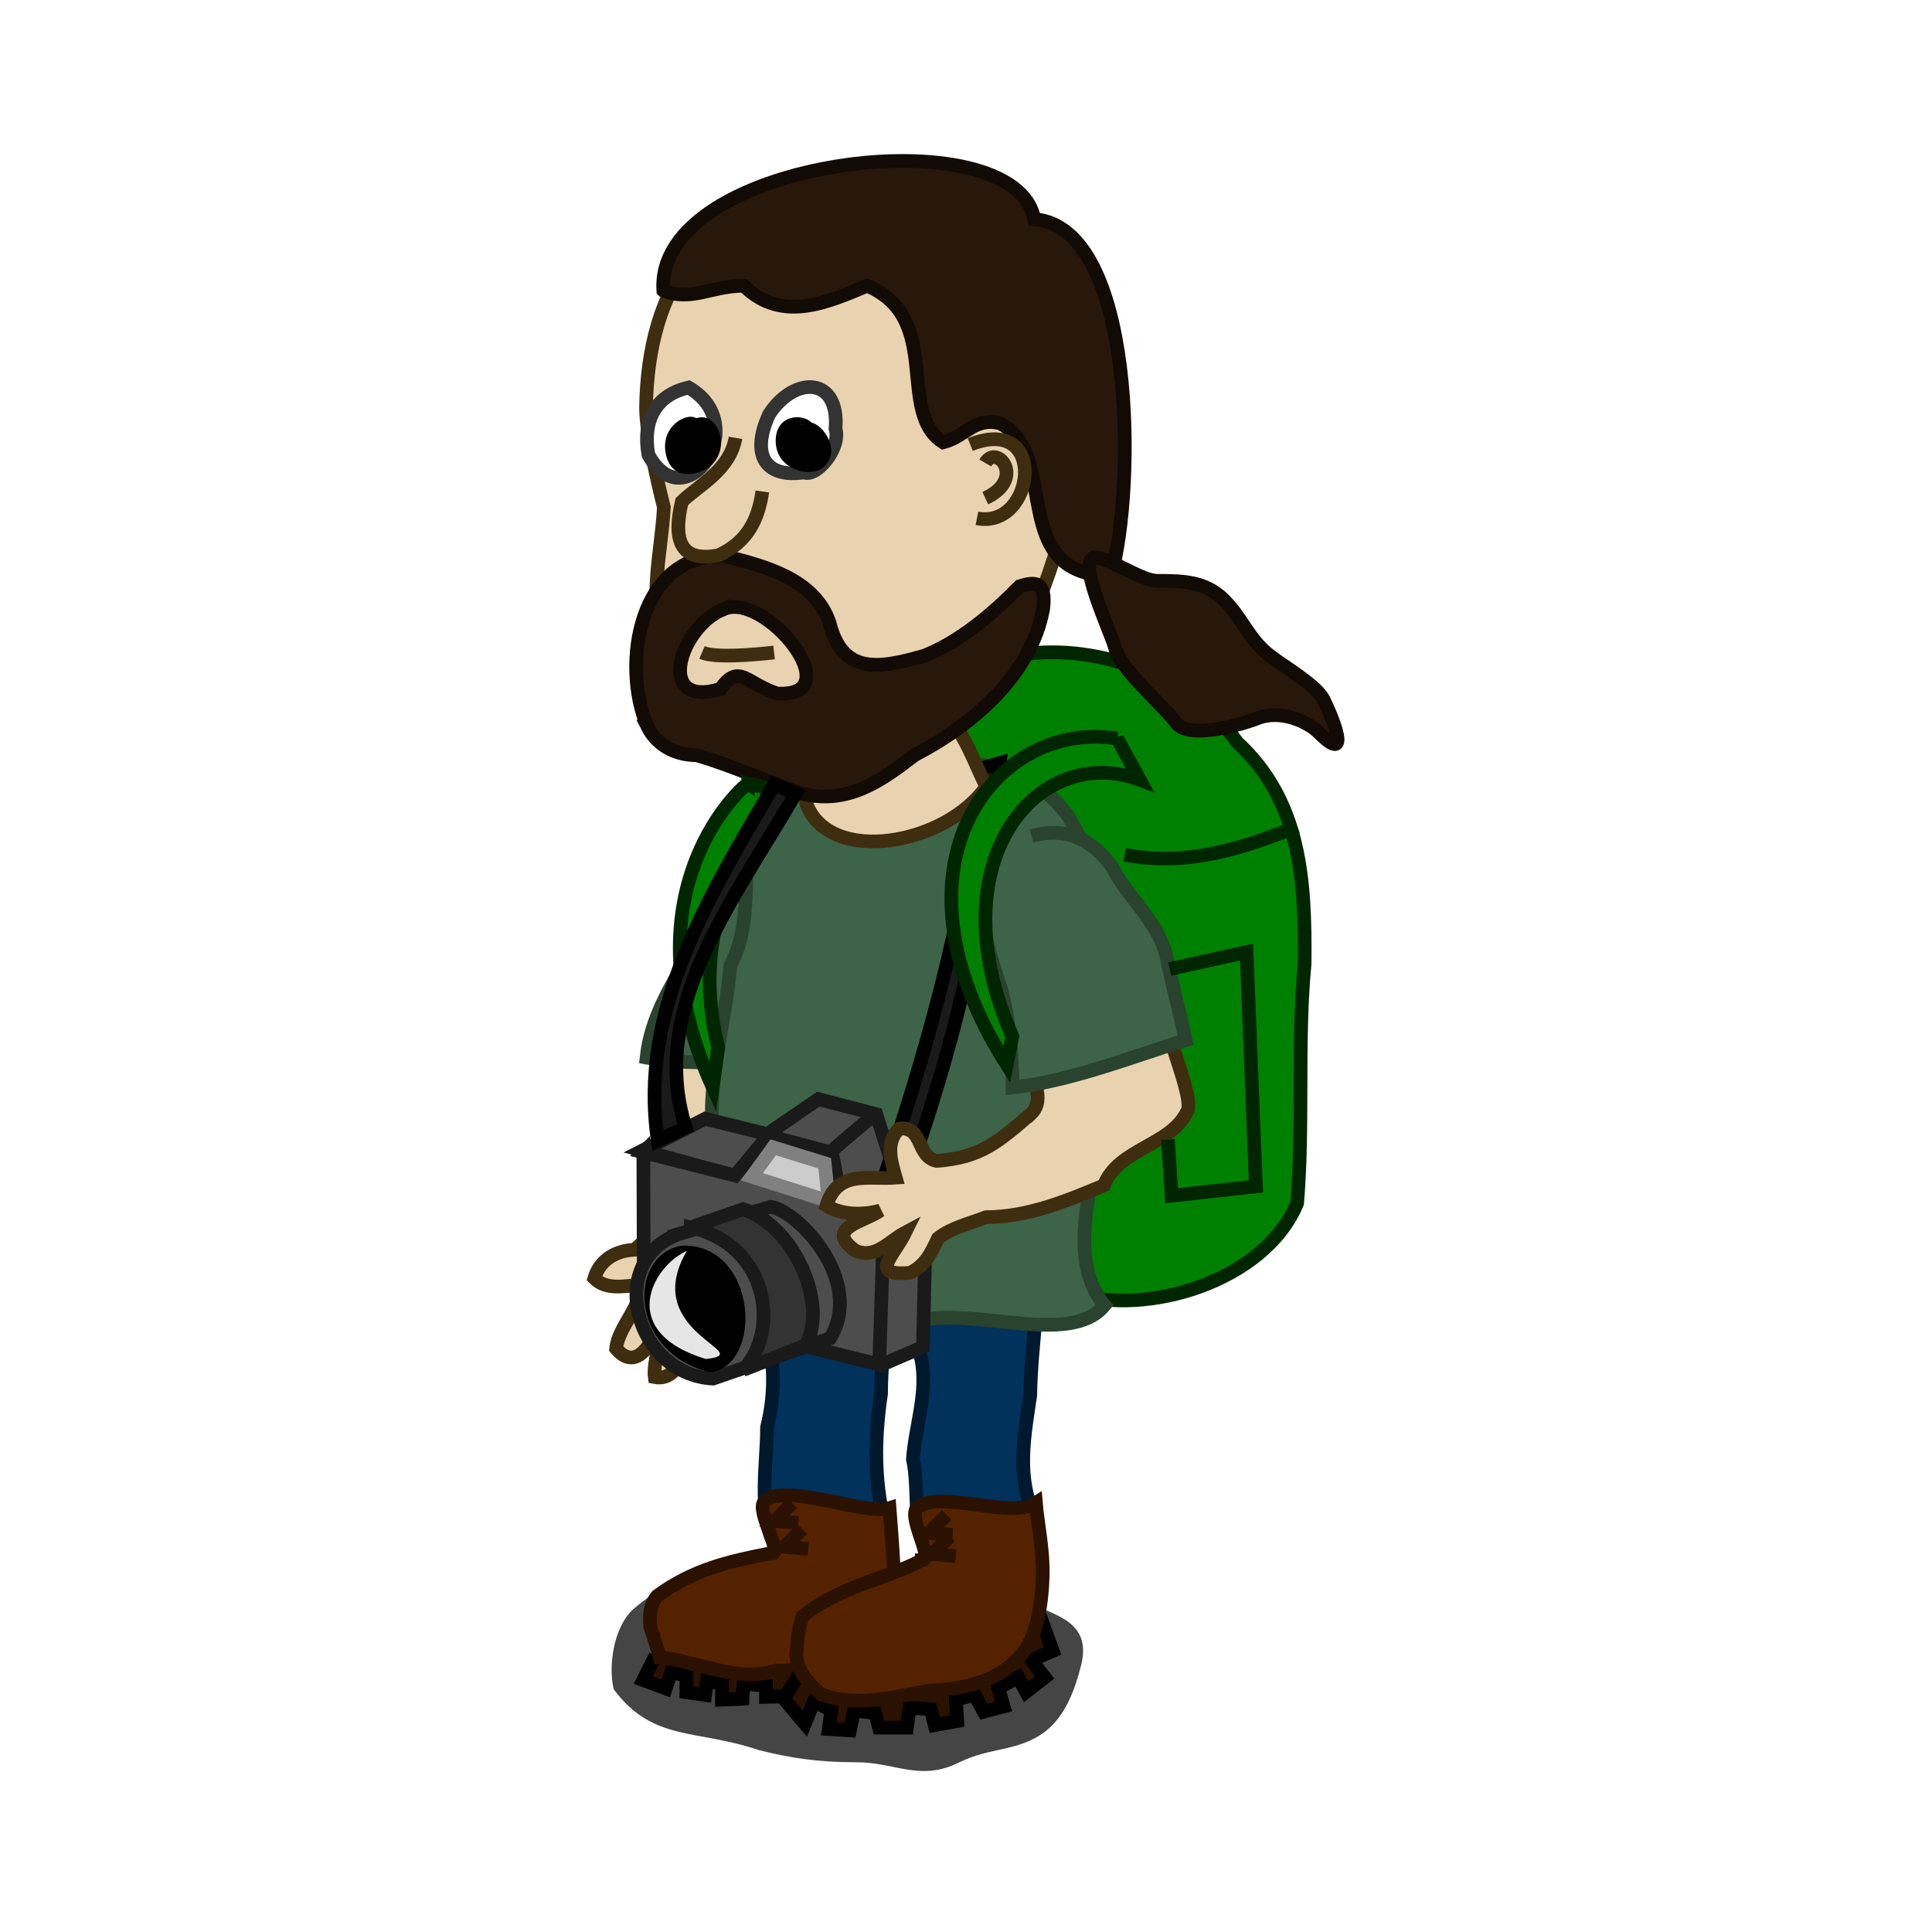 <svg:svg xmlns:dc="http://purl.org/dc/elements/1.1/" xmlns:ns2="http://creativecommons.org/ns#" xmlns:rdf="http://www.w3.org/1999/02/22-rdf-syntax-ns#" xmlns:svg="http://www.w3.org/2000/svg" height="141.273" id="svg2" version="1.0" viewBox="-5.688 -3.551 141.273 141.273" width="141.273">
  <svg:defs id="defs4">
    <svg:filter height="1.653" id="filter3443" width="1.25" x="-.125" y="-.327">
      <svg:feGaussianBlur id="feGaussianBlur3445" stdDeviation="1.963" />
    </svg:filter>
  </svg:defs>
  <svg:g id="layer1">
    <svg:path d="m52.021 113.31c-5.464 0.42-6.823-3.26-11.495 0.89-1.413 1.41-1.725 4.21-1.334 5.78 2.875 3.85 5.999 2.88 10.605 4.44 2.277 0.57 4.263 0.89 7.117 0.89 2.899 0 4.684 1.44 7.56 0 2.231-1.11 4.291-0.77 6.227-2.22 1.512-1.13 2.226-3.12 2.668-4.89 0.784-3.14-1.876-3.61-3.558-4.45-2.161-1.08-5.906-0.41-7.56 0-1.774 0.44-3.316-2.22-5.782-2.22-2 0-1.06 1.78-4.448 1.78z" fill-opacity=".728" fill-rule="evenodd" filter="url(#filter3443)" id="path3018" />
    <svg:g id="g4221" transform="matrix(.775 0 0 .775 27.786 -77.653)">
      <svg:path d="m18.65 251.83l-1.149 2.3 2.121 0.79 0.531-1.59 1.414 0.44v1.51l1.768 0.26 0.176-1.33 1.415 0.27v1.5l1.944-0.09 0.088-1.41 2.122 0.18v1.06l3.093-0.09 0.177-3.18-13.258-0.62h-0.442z" fill="#2b1100" fill-rule="evenodd" id="path4211" stroke="#000" stroke-width="1.29px" />
      <svg:path d="m52.326 157.52c7.596-1.52 16.753 1.84 21.213 8.13 6.009 5.54 6.438 12.96 6.364 20.86-0.712 7.55-0.082 15.07-0.707 22.63-3.042 7.36-14.196 10.75-21.213 8.48-8.739-9.53-18.566-35.62-19.799-49.14-1.024-7.24 8.636-8.26 14.142-10.96z" fill="#008000" fill-rule="evenodd" id="path4151" stroke="#002600" stroke-width="1.29px" />
      <svg:path d="m29.495 214.64c-0.184 0.98-1.126 3.54-0.791 5.22 1.194 3.53 1.359 6.84 0.474 10.44 0.02 3.53-1.104 9.42 1.424 12.02 3.601 1.43 7.221 2.33 10.282-0.79-1.576-4.88-1.7-9.32-0.949-14.4 0.036-4.81 0.972-9.4 0.791-14.23-2.743-1.02-9.5-0.28-11.231 1.74z" fill="#00325c" fill-rule="evenodd" id="path2635" stroke="#00192e" stroke-width="1.29px" />
      <svg:path d="m29.572 242.16c-4.019 0.78-7.326 1.54-10.738 4.02-0.76 0.91-0.725 1.79-0.671 2.91 0.3 0.97 0.646 1.91 0.894 2.91 3.483 0.32 7.331 2.41 10.968 1.24 3.82 0.05 7.681-1.29 10.844-3.59 0.731-2.16 0.035-9.34-0.135-11.74-2.3 0.73-9.963-2.52-11.825-0.59-0.786 0.81 1.894 5.16 0.663 4.84z" fill="#520" fill-rule="evenodd" id="path2637" stroke="#2b1100" stroke-width="1.29px" />
      <svg:path d="m43.573 214.8c-0.184 0.98-1.126 3.54-0.791 5.22 0.257 1.28 0.643 2.57 0.949 3.79 0.657 3.22-0.564 6.31-0.791 9.49 0.652 2.8-0.173 7.21 1.74 9.18 3.328 2.51 8.434 2.4 10.282-0.79-0.316-1.27-0.075-2.03-0.632-3.32-1.628-3.47-0.857-7.43-0.317-11.08 0.073-4.8 0.971-9.43 0.791-14.23-2.743-1.02-9.5-0.28-11.231 1.74z" fill="#00325c" fill-rule="evenodd" id="path2633" stroke="#00192e" stroke-width="1.29px" />
      <svg:path d="m32.375 253.38l-1.625 2.5 2 2.37 0.875-2.13 1.625 0.88-0.25 1.75 2 0.13 0.375-1.88 2 0.25 0.375 1.37h2.625l0.25-1.87 2 0.13 0.375 1.5 2.125-0.38-0.125-2 1.75-0.5 0.875 1.62 1.875-0.5-0.5-1.74 1.875-1 0.75 1.37 1.75-1.37-1.25-1.63 2-0.87-1.125-3.13-22.625 5.13z" fill="#2b1100" fill-rule="evenodd" id="path4209" stroke="#000" stroke-width="1.29px" />
      <svg:path d="m43.777 242.83c-3.202 1.71-8.022 2.58-11.185 5.25-0.541 1.14-0.519 2.46-0.671 3.69 0.182 1.64 1.145 2.68 2.349 3.7 3.248 1.25 6.869 0.27 10.178-0.34 2.904-0.1 6.328-0.77 8.351-2.98 1.74-1.63 2.294-4.72 2.387-7.84 0.074-2.48-0.498-5.08-0.642-6.88-2.332 1.52-8.756-1.19-11.108 0.35-1.178 0.76 1.601 5.05 0.341 5.05z" fill="#520" fill-rule="evenodd" id="path2641" stroke="#2b1100" stroke-width="1.29px" />
      <svg:path d="m20.636 193.6c-0.963 1.5-1.037 3.03-0.949 4.74-0.37 3.53 1.41 6.87 0.316 10.29-0.983 2.07-1.574 3.43-3.321 4.9-1.918 0.09-3.314 1.06-3.797 2.69 1.121 1.13 2.724 0.74 4.271 0.63 0.46 1.72-2.052 3.97-2.214 6.01 2.248 2.69 4.131-1.76 4.27-3.79 0.268 1.95-0.825 5.14-0.632 6.48 2.577 0.51 3.468-3.81 3.48-6.01-0.051 2.41-1.252 4.82 1.582 4.75 1.944-1.44 1.481-4.1 1.74-6.33 0.764-3.51 2.185-6.84 2.531-10.44-0.383-5.29 2.156-11.86-0.159-16.77-3.404-1.71-4.589 1.46-7.118 2.85z" fill="#e9d2af" fill-rule="evenodd" id="path2647" stroke="#3f2d10" stroke-width="1.29px" />
      <svg:path d="m29.089 173.28c-3.415 3.54-5.69 7.56-7.158 12.18-1.834 3.26-3.713 6.16-4.12 9.95 5.02 0.95 10.103-0.04 15.081 0.64 2.279-6.05 1.889-12.69 2.014-19.06" fill="#3d6348" fill-rule="evenodd" id="path2593" stroke="#29432f" stroke-width="1.29px" />
      <svg:path d="m61.017 218.78c-3.55-4.38-1.105-10.94-0.652-15.95-1.554-6.28 2.483-12.97 1.15-19.24-0.589-3.93-1.893-7.47-3.868-10.9-2.258-3.05-5.274-4.79-9.107-4.98-4.917 0.72-9.881 0.05-14.764 1.11-3.603 1.57-6.087 4.17-6.488 8.06-0.174 3.51 0.062 6.67-1.566 9.84-0.49 5.63-2.358 11.35-1.566 17 1.132 6.57-1.688 9.27-0.96 15.83 5.672-3.25 13.023 1.64 19.463 0.92 5.401-1.93 15.007 2.41 18.358-1.69z" fill="#3d6348" fill-rule="evenodd" id="path2581" stroke="#29432f" stroke-width="1.29px" />
      <svg:g id="g4191">
        <svg:path d="m17.425 204.17l5.907-2.99 7.327 1.8-3.963 3.73-9.271-2.54z" fill="#4d4d4d" fill-rule="evenodd" id="path4179" stroke="#1a1a1a" stroke-width="1.29px" />
        <svg:path d="m29.014 202.75l5.009-3.43 5.458 1.42 1.645 5.15 3.14 0.67-0.374 16.14-3.813 1.65-11.065-21.6z" fill="#4d4d4d" fill-rule="evenodd" id="path4181" stroke="#1a1a1a" stroke-width="1.29px" />
        <svg:path d="m17.508 204.34l8.654 2.19 3.116-3.76 6.03 1.6 1.039 5.46 3.851 1.32-0.435 13.21-22.204-5.5-0.051-14.52z" fill="#4d4d4d" fill-rule="evenodd" id="path4173" stroke="#1a1a1a" stroke-width="1.29px" />
        <svg:path d="m20.939 212.02l8.598-2.54c2.605 0.42 8.848 6.97 5.607 12.4l-11.065 3.81c-7.419-0.39-10.205-11.23-3.14-13.67z" fill="#4d4d4d" fill-rule="evenodd" id="path4163" stroke="#1a1a1a" stroke-width="1.29px" />
        <svg:path d="m21.238 213.14c-5.128 0.68-5.293 10.01 2.542 11.95 5.078-0.54 4.526-12.05-2.542-11.95z" fill-rule="evenodd" id="path4165" />
        <svg:path d="m21.986 211.42c7.393 1.69 8.435 9.78 4.934 13.45l5.907-2.32c2.12-3.82-0.968-11.18-5.907-12.85l-4.934 1.72z" fill="#333" fill-rule="evenodd" id="path4175" stroke="#1a1a1a" stroke-width="1.29px" />
        <svg:path d="m35.219 204.25l4.112-3.51" fill="none" id="path4183" stroke="#1a1a1a" stroke-width="1.29px" />
        <svg:path d="m36.715 209.78l4.485-3.89" fill="none" id="path4185" stroke="#1a1a1a" stroke-width="1.29px" />
        <svg:path d="m44.415 206.79l-4.336 4.18" fill="none" id="path4187" stroke="#1a1a1a" stroke-width="1.29px" />
        <svg:path d="m29.761 203.87l-2.018 2.77 7.252 2.31-0.374-3.58-4.86-1.5z" fill="#ccc" fill-rule="evenodd" id="path4189" stroke="#808080" stroke-width="1.29px" />
        <svg:path d="m21.613 213.64c-3.253 1.43-6.668 7.63 1.792 10.2 5.078-0.54-6.349-2.43-1.792-10.2z" fill="#e6e6e6" fill-rule="evenodd" id="path4207" />
      </svg:g>
      <svg:path d="m39.875 207.75c4.183-12.45 7.954-25.2 9.5-39.63l1.75-0.5c-1.369 10.61-2.118 20.25-8.625 38.88l-2.625 1.25z" fill="#1a1a1a" fill-rule="evenodd" id="path4205" stroke="#000" stroke-width="1.29px" />
      <svg:path d="m54.132 200.66c-3.175 2.73-4.772 4.18-8.964 4.49-1.942-0.45-1.204-3.24-3.504-3.06-1.318 1.28-0.82 2.99-0.346 4.64-2.626 0.19-5.497-0.74-6.535 2.64 1.464 0.91 3.522 0.9 5.074 0.46-1.468 1.08-5.354 1.63-2.328 3.8 1.921 0.78 3.062-0.85 4.691-1.72-1.073 2.2-3.508 4.13 0.439 3.8 1.455-0.67 2.007-1.9 2.654-3.26 1.264-1.01 3.001-1.39 4.528-1.99 3.961-0.03 7.508-1.49 11.119-3 1.403-3.52 6.237-3.7 7.831-6.92 0.883-1.17-2.501-8.22-1.975-9.52-0.964-3.57-9.041-0.46-12.701-0.13-4.715 0.63 2.637 7.23 0.017 9.77z" fill="#e9d2af" fill-rule="evenodd" id="path2645" stroke="#3f2d10" stroke-width="1.29px" />
      <svg:path d="m49.216 179.65c0.163 3.22 0.973 6.17 2.014 9.18 0.841 3.08 1.085 6.22 1.118 9.39 5.321-0.56 11.016-2.8 16.331-4.47-0.558-2.62-1.279-5.19-1.79-7.83-0.845-3.47-3.614-5.5-5.145-8.5-1.869-2.62-4.411-3.85-7.606-2.91" fill="#3d6348" fill-rule="evenodd" id="path2585" stroke="#29432f" stroke-width="1.29px" />
      <svg:path d="m36.395 114.08c-13.225-0.07-18.457 8.65-18.633 20 0 2.38 1.097 7.05 1.685 9.4-0.274 4.64-1.422 8.14-0.054 12.66 1.591 6.4 5.889 9.81 12.08 11.19 5.496-0.11 12.883-1.98 17.002-5.82 5.898-4.83 7.673-13 9.843-20.13 0.771-6.82-2.537-13.33-4.474-19.69-2.697-6.96-10.854-8.58-17.449-7.61z" fill="#e9d2af" fill-rule="evenodd" id="path2550" stroke="#3f2d10" stroke-width="1.29px" />
      <svg:path d="m19.393 123.03c-0.816-12.48 33.225-16.6 35.002-6.73 9.563 0.73 9.611 25.23 7.236 33.66-9.866-0.1-4.736-11.53-10.472-14.4-2.443-0.61-3.26 1.26-5.369 1.79-4.466-2.87 0.051-11.71-7.158-14.77-3.52 1.43-7.982 3.62-11.633 0-3.12 0-4.949 1.51-7.606 0.45z" fill="#28170b" fill-rule="evenodd" id="path2554" stroke="#120a04" stroke-width="1.29px" />
      <svg:path d="m60.209 148.19c-1.999 0 1.444 7.11 1.79 8.5 0.536 2.14 4.418 5.29 5.816 7.16 1.187 1.58 6.289 0.08 7.606-0.45 2.216-0.89 4.797 0.32 5.816 1.34 3.182 3.18 1.279-1.47 0.448-3.13-0.653-1.31-3.638-3.06-4.922-4.03-2.182-1.63-2.627-3.52-4.474-5.37-1.763-1.76-3.875-1.79-6.264-1.79-1.492 0-3.992-1.87-5.816-2.23z" fill="#28170b" fill-rule="evenodd" id="path2556" stroke="#120a04" stroke-width="1.29px" />
      <svg:path d="m32.904 171.48c2.201 5.8 13.101 3.88 16.965-1.64-1.542-3.13-2.634-6.9-6.011-8.54-2.869-0.33-5.653 0.47-8.384 1.27-2.2 1.71-3.062 6.7-2.57 8.91z" fill="#e9d2af" fill-rule="evenodd" id="path2619" stroke="#3f2d10" stroke-width="1.29px" />
      <svg:path d="m17.9 164.18c0.83 1.66 2.516 2.69 4.627 2.69 3.323 0.96 6.539 2.45 9.847 3.6 4.342 1.11 7.507-1.11 10.717-3.6 5.408-2.8 11.012-7.56 12.14-13.8 0.317-2.62-0.713-2.61-2.214-2.14-2.493 2.54-5.617 5.23-9.017 6.56-4.308 1.23-7.72 1.8-8.937-3.16-1.429-4.1-6.043-5.28-9.847-6.25-8.087-0.35-9.852 10.2-7.316 16.1zm7.237-11.11c3.902-1.65 12.034 8.38 4.983 7.98-2.963-0.98-3.579-2.9-5.339-0.43-6.278 1.9-3.803-5.98 0.356-7.55z" fill="#28170b" fill-rule="evenodd" id="path2558" stroke="#120a04" stroke-width="1.29px" />
      <svg:path d="m29.368 134.72c-1.728 3.79-0.391 6.02 3.311 5.47 1.137 0.5 3.506-2.28 2.962-4.12 0.407-4.94-3.876-5.04-6.273-1.35z" fill="#fff" fill-rule="evenodd" id="path2565" stroke="#333" stroke-width="1.29px" />
      <svg:path d="m21.775 132.18c-2.978 0.67-4.376 2.95-3.796 6.33 3.439 6.35 9.978-2.78 3.796-6.33z" fill="#fff" fill-rule="evenodd" id="path2567" stroke="#333" stroke-width="1.29px" />
      <svg:path d="m26.204 136.93c-0.525 3.05-3.478 4.47-5.061 6.01-0.809 3.39-0.324 5.81 3.48 5.06 2.657-1.23 3.724-3.28 4.112-6.01" fill="#e9d2af" fill-rule="evenodd" id="path2569" stroke="#3f2d10" stroke-width="1.29px" />
      <svg:path d="m48.35 137.56c7.42-2.94 6.113 8.04 0.633 6.96" fill="#e9d2af" fill-rule="evenodd" id="path2571" stroke="#3f2d10" stroke-width="1.29px" />
      <svg:path d="m49.774 139.3c1.077-1.89 3.913 1.5 0 3.32" fill="#e9d2af" fill-rule="evenodd" id="path2573" stroke="#3f2d10" stroke-width="1.29px" />
      <svg:path d="m23.041 157.18c1.221 0.52 4.681 0.24 6.802 0" fill="none" id="path2575" stroke="#3f2d10" stroke-width="1.29px" />
      <svg:path d="m32.864 136.13c0.489-0.45-2.375-1.3-2.215 1.26 0.125 1.99 2.522 2.46 3.322 1.9 1.607-1.12-0.332-3.56-1.107-3.16z" fill-rule="evenodd" id="path2577" stroke="#000" stroke-width="1.29px" />
      <svg:path d="m22.239 136.09c0.578-1.2-2.756-0.24-1.899 2.53 0.592 1.91 2.689 0.74 2.848 0.63 2.126-1.37 0.407-4.87-0.949-3.16z" fill-rule="evenodd" id="path2579" stroke="#000" stroke-width="1.29px" />
      <svg:path d="m62.225 165.3c-11.421-1.86-22.49 11.87-10.429 30.76l0.53-2.66c-7.271-16.53 2.422-27.77 12.021-24.21l-2.122-3.89z" fill="#008000" fill-rule="evenodd" id="path4155" stroke="#002600" stroke-width="1.29px" />
      <svg:path d="m27.4 169.54c-0.142-0.09-11.879 9.81-3.358 28.64l0.53-3.72c-3.566-14.5 5.933-22.02 5.834-24.21l-3.006-0.71z" fill="#008000" fill-rule="evenodd" id="path4157" stroke="#002600" stroke-width="1.29px" />
      <svg:path d="m67.175 187.04l7.248-1.59 0.884 22.1-7.955 0.88-0.354-5.3" fill="none" id="path4159" stroke="#002600" stroke-width="1.29px" />
      <svg:path d="m62.933 176.26c5.708 1.12 11.021-0.52 16.263-2.66" fill="none" id="path4161" stroke="#002600" stroke-width="1.29px" />
      <svg:path d="m18.875 203.25c-1.833-12.31 4.728-22.94 11-33.63l2 0.88c-5.991 10.25-13.919 20.3-10.375 31.5l-2.625 1.25z" fill="#1a1a1a" fill-rule="evenodd" id="path4203" stroke="#000" stroke-width="1.29px" />
      <svg:path d="m46.125 238.56l-1.687 1.69 2.25 0.19" fill="none" id="path4213" stroke="#2b1100" stroke-width="1.29px" />
      <svg:path d="m46.438 240.56l-1.688 1.69 2.25 0.19" fill="none" id="path4215" stroke="#2b1100" stroke-width="1.29px" />
      <svg:path d="m31.562 237.44l-1.687 1.68 2.25 0.19" fill="none" id="path4217" stroke="#2b1100" stroke-width="1.29px" />
      <svg:path d="m32.5 239.88l-1.688 1.68 2.25 0.19" fill="none" id="path4219" stroke="#2b1100" stroke-width="1.29px" />
    </svg:g>
  </svg:g>
</svg:svg>